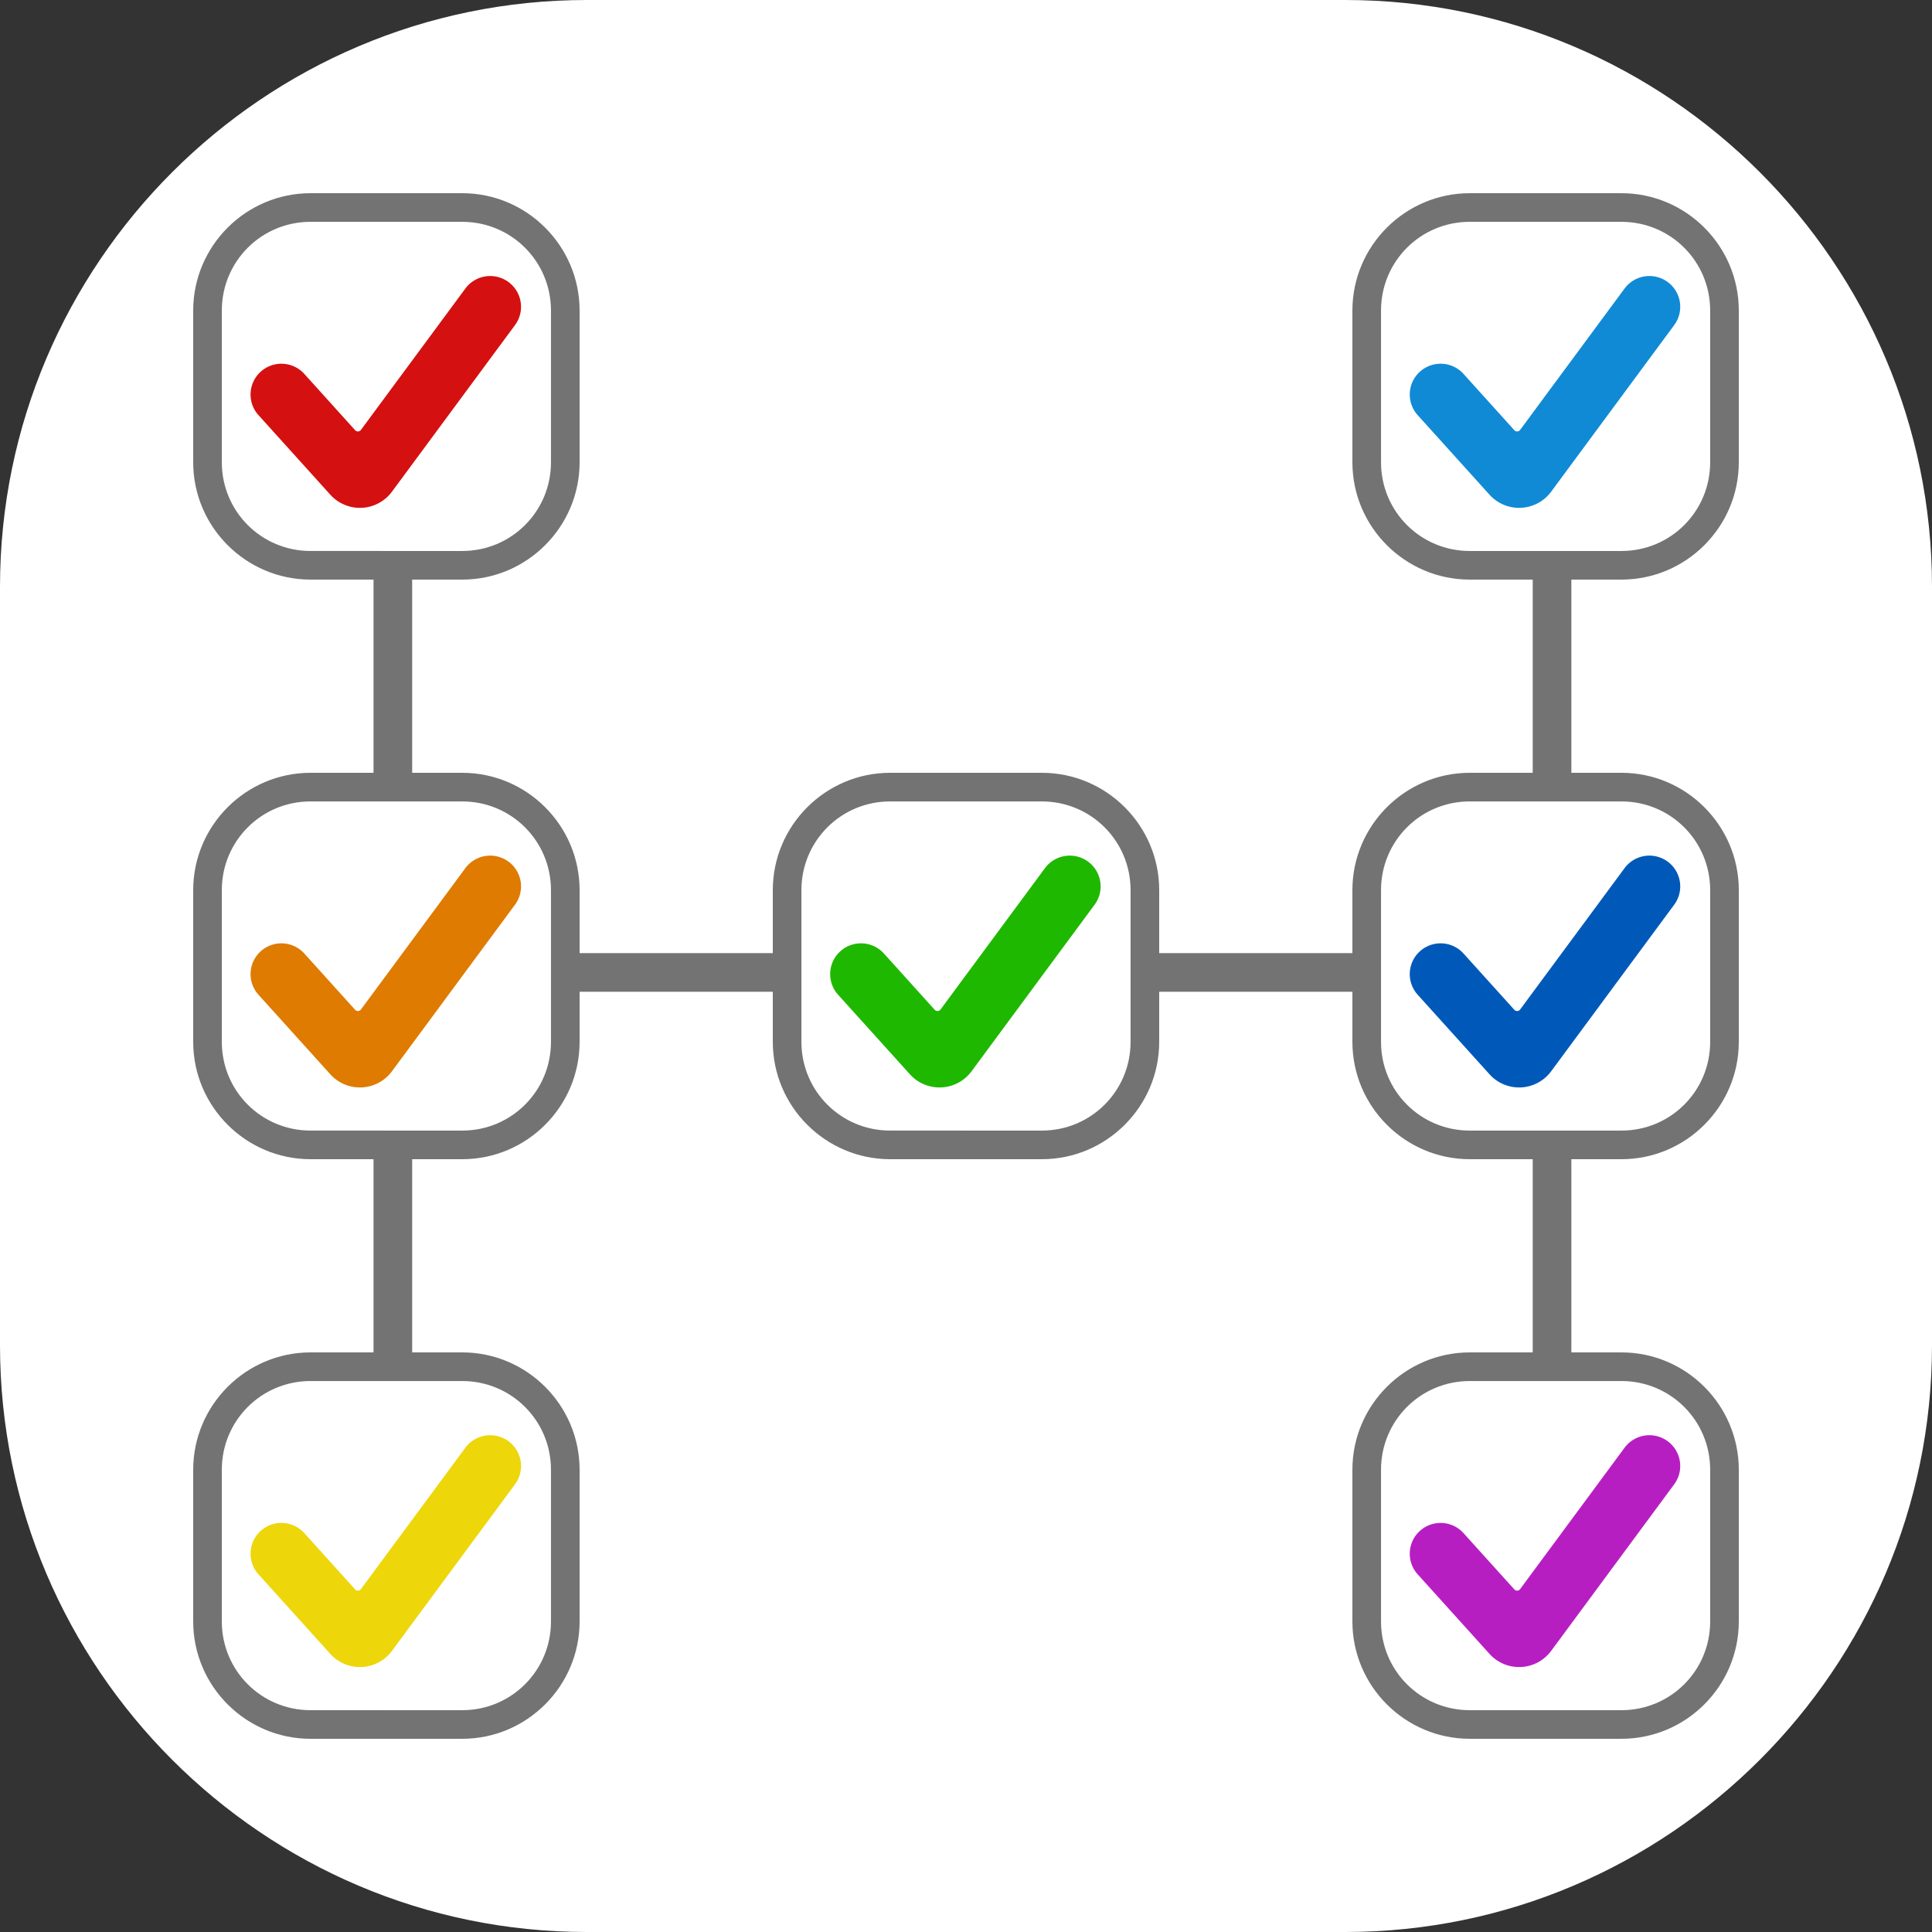 <?xml version="1.0" encoding="UTF-8" standalone="no"?>
<svg
   xmlns:dc="http://purl.org/dc/elements/1.1/"
   xmlns:cc="http://creativecommons.org/ns#"
   xmlns:rdf="http://www.w3.org/1999/02/22-rdf-syntax-ns#"
   xmlns:svg="http://www.w3.org/2000/svg"
   xmlns="http://www.w3.org/2000/svg"
   xmlns:sodipodi="http://sodipodi.sourceforge.net/DTD/sodipodi-0.dtd"
   xmlns:inkscape="http://www.inkscape.org/namespaces/inkscape"
   width="150"
   height="150"
   version="1.1"
   id="svg4"
   sodipodi:docname="logo-ungrouped.svg"
   inkscape:version="1.0.1 (1.0.1+r73)">
  <rect width="100%" height="100%" fill="#333333" stroke="none"/>
  <defs
     id="defs8">
    <inkscape:path-effect
       effect="fillet_chamfer"
       id="path-effect873"
       is_visible="true"
       lpeversion="1"
       satellites_param="F,0,0,1,0,8,0,1 @ F,0,0,1,0,8,0,1 @ F,0,0,1,0,8,0,1 @ F,0,0,1,0,8,0,1"
       unit="px"
       method="auto"
       mode="F"
       radius="8"
       chamfer_steps="1"
       flexible="false"
       use_knot_distance="true"
       apply_no_radius="true"
       apply_with_radius="true"
       only_selected="false"
       hide_knots="false" />
    <inkscape:path-effect
       effect="fillet_chamfer"
       id="path-effect1814"
       is_visible="true"
       lpeversion="1"
       satellites_param="F,0,0,1,0,8,0,1 @ F,0,0,1,0,8,0,1 @ F,0,0,1,0,8,0,1 @ F,0,0,1,0,8,0,1"
       unit="px"
       method="auto"
       mode="F"
       radius="8"
       chamfer_steps="1"
       flexible="false"
       use_knot_distance="true"
       apply_no_radius="true"
       apply_with_radius="true"
       only_selected="false"
       hide_knots="false" />
    <inkscape:path-effect
       effect="fillet_chamfer"
       id="path-effect893"
       is_visible="true"
       lpeversion="1"
       satellites_param="F,0,0,1,0,8,0,1 @ F,0,0,1,0,8,0,1 @ F,0,0,1,0,8,0,1 @ F,0,0,1,0,8,0,1"
       unit="px"
       method="auto"
       mode="F"
       radius="8"
       chamfer_steps="1"
       flexible="false"
       use_knot_distance="true"
       apply_no_radius="true"
       apply_with_radius="true"
       only_selected="false"
       hide_knots="false" />
    <inkscape:path-effect
       effect="fillet_chamfer"
       id="path-effect874"
       is_visible="true"
       lpeversion="1"
       satellites_param="F,0,0,1,0,8,0,1 @ F,0,0,1,0,8,0,1 @ F,0,0,1,0,8,0,1 @ F,0,0,1,0,8,0,1"
       unit="px"
       method="auto"
       mode="F"
       radius="8"
       chamfer_steps="1"
       flexible="false"
       use_knot_distance="true"
       apply_no_radius="true"
       apply_with_radius="true"
       only_selected="false"
       hide_knots="false" />
    <inkscape:path-effect
       effect="fillet_chamfer"
       id="path-effect855"
       is_visible="true"
       lpeversion="1"
       satellites_param="F,0,0,1,0,8,0,1 @ F,0,0,1,0,8,0,1 @ F,0,0,1,0,8,0,1 @ F,0,0,1,0,8,0,1"
       unit="px"
       method="auto"
       mode="F"
       radius="8"
       chamfer_steps="1"
       flexible="false"
       use_knot_distance="true"
       apply_no_radius="true"
       apply_with_radius="true"
       only_selected="false"
       hide_knots="false" />
    <inkscape:path-effect
       effect="fillet_chamfer"
       id="path-effect836"
       is_visible="true"
       lpeversion="1"
       satellites_param="F,0,0,1,0,8,0,1 @ F,0,0,1,0,8,0,1 @ F,0,0,1,0,8,0,1 @ F,0,0,1,0,8,0,1"
       unit="px"
       method="auto"
       mode="F"
       radius="8"
       chamfer_steps="1"
       flexible="false"
       use_knot_distance="true"
       apply_no_radius="true"
       apply_with_radius="true"
       only_selected="false"
       hide_knots="false" />
    <inkscape:path-effect
       effect="fillet_chamfer"
       id="path-effect832"
       is_visible="true"
       lpeversion="1"
       satellites_param="IC,0,0,1,0,5,0,1 @ IC,0,0,1,0,5,0,1 @ IC,0,0,1,0,5,0,1 @ IC,0,0,1,0,5,0,1 @ IC,0,0,1,0,5,0,1 | IC,0,0,1,0,5,0,1 @ IC,0,0,1,0,5,0,1 @ IC,0,0,1,0,5,0,1 @ IC,0,0,1,0,5,0,1"
       unit="px"
       method="auto"
       mode="IC"
       radius="5"
       chamfer_steps="1"
       flexible="false"
       use_knot_distance="true"
       apply_no_radius="true"
       apply_with_radius="true"
       only_selected="false"
       hide_knots="false" />
    <inkscape:path-effect
       effect="bend_path"
       id="path-effect939"
       is_visible="true"
       bendpath="m -58.416,32.416 h 27"
       prop_scale="1"
       scale_y_rel="false"
       vertical="false"
       lpeversion="0"
       hide_knot="false" />
  </defs>
  <sodipodi:namedview
     pagecolor="#ffffff"
     bordercolor="#666666"
     borderopacity="1"
     objecttolerance="10"
     gridtolerance="10"
     guidetolerance="10"
     inkscape:pageopacity="0"
     inkscape:pageshadow="2"
     inkscape:window-width="1920"
     inkscape:window-height="998"
     id="namedview6"
     showgrid="false"
     inkscape:zoom="1.4571112"
     inkscape:cx="148.58727"
     inkscape:cy="83.76182"
     inkscape:window-x="0"
     inkscape:window-y="0"
     inkscape:window-maximized="1"
     inkscape:current-layer="svg4"
     inkscape:document-rotation="0"
     fit-margin-top="15"
     fit-margin-left="15"
     fit-margin-right="15"
     fit-margin-bottom="15" />
  <g
     id="g896">
    <path
       style="color:#000000;font-style:normal;font-variant:normal;font-weight:normal;font-stretch:normal;font-size:medium;line-height:normal;font-family:sans-serif;font-variant-ligatures:normal;font-variant-position:normal;font-variant-caps:normal;font-variant-numeric:normal;font-variant-alternates:normal;font-variant-east-asian:normal;font-feature-settings:normal;font-variation-settings:normal;text-indent:0;text-align:start;text-decoration:none;text-decoration-line:none;text-decoration-style:solid;text-decoration-color:#000000;letter-spacing:normal;word-spacing:normal;text-transform:none;writing-mode:lr-tb;direction:ltr;text-orientation:mixed;dominant-baseline:auto;baseline-shift:baseline;text-anchor:start;white-space:normal;shape-padding:0;shape-margin:0;inline-size:0;clip-rule:nonzero;display:inline;overflow:visible;visibility:visible;isolation:auto;mix-blend-mode:normal;color-interpolation:sRGB;color-interpolation-filters:linearRGB;solid-color:#000000;solid-opacity:1;vector-effect:none;fill:#ffffff;fill-opacity:1;fill-rule:nonzero;stroke:none;stroke-width:11.111;stroke-linecap:butt;stroke-linejoin:miter;stroke-miterlimit:4;stroke-dasharray:none;stroke-dashoffset:0;stroke-opacity:1;color-rendering:auto;image-rendering:auto;shape-rendering:auto;text-rendering:auto;enable-background:accumulate;stop-color:#000000"
       d="M 45.557,0 C 20.463,0 0,20.463 0,45.557 V 104.443 C 0,129.537 20.463,150 45.557,150 H 104.443 C 129.537,150 150,129.537 150,104.443 V 45.557 C 150,20.463 129.537,0 104.443,0 Z"
       id="path898-6-3-3" />
    <rect
       style="fill:#737373;fill-opacity:1;stroke:none;stroke-width:0.83;stroke-miterlimit:4;stroke-dasharray:none;stroke-opacity:1"
       id="rect942-0"
       width="17"
       height="3"
       x="44"
       y="74" />
    <rect
       style="fill:#737373;fill-opacity:1;stroke:none;stroke-width:0.83;stroke-miterlimit:4;stroke-dasharray:none;stroke-opacity:1"
       id="rect942-9-3"
       width="17"
       height="3"
       x="90"
       y="74" />
    <rect
       style="fill:#737373;fill-opacity:1;stroke:none;stroke-width:0.83;stroke-miterlimit:4;stroke-dasharray:none;stroke-opacity:1"
       id="rect942-9-3-1-8"
       width="3"
       height="17"
       x="29"
       y="90" />
    <rect
       style="fill:#737373;fill-opacity:1;stroke:none;stroke-width:0.83;stroke-miterlimit:4;stroke-dasharray:none;stroke-opacity:1"
       id="rect942-9-3-1-8-6"
       width="3"
       height="17"
       x="119"
       y="90" />
    <rect
       style="fill:#737373;fill-opacity:1;stroke:none;stroke-width:0.83;stroke-miterlimit:4;stroke-dasharray:none;stroke-opacity:1"
       id="rect942-9-3-1-8-6-7"
       width="3"
       height="17"
       x="119"
       y="44" />
    <rect
       style="fill:#737373;fill-opacity:1;stroke:none;stroke-width:0.83;stroke-miterlimit:4;stroke-dasharray:none;stroke-opacity:1"
       id="rect942-9-3-1-8-6-7-5"
       width="3"
       height="17"
       x="29"
       y="44" />
    <path
       inkscape:connector-curvature="0"
       d="m 30.433,38.172 a 3.094,3.094 0 0 1 -4.789,0.235 l -5.575,-6.175 a 2.389,2.389 0 0 1 0.176,-3.377 2.398,2.398 0 0 1 3.383,0.176 l 3.944,4.37 a 0.291,0.291 0 0 0 0.45,-0.023 l 8.108,-10.975 a 2.398,2.398 0 0 1 3.35,-0.506 2.388,2.388 0 0 1 0.505,3.343 z"
       id="path2-3-3-5"
       style="stroke-width:1;fill:#d51010;fill-opacity:1" />
    <path
       style="color:#000000;font-style:normal;font-variant:normal;font-weight:normal;font-stretch:normal;font-size:medium;line-height:normal;font-family:sans-serif;font-variant-ligatures:normal;font-variant-position:normal;font-variant-caps:normal;font-variant-numeric:normal;font-variant-alternates:normal;font-variant-east-asian:normal;font-feature-settings:normal;font-variation-settings:normal;text-indent:0;text-align:start;text-decoration:none;text-decoration-line:none;text-decoration-style:solid;text-decoration-color:#000000;letter-spacing:normal;word-spacing:normal;text-transform:none;writing-mode:lr-tb;direction:ltr;text-orientation:mixed;dominant-baseline:auto;baseline-shift:baseline;text-anchor:start;white-space:normal;shape-padding:0;shape-margin:0;inline-size:0;clip-rule:nonzero;display:inline;overflow:visible;visibility:visible;isolation:auto;mix-blend-mode:normal;color-interpolation:sRGB;color-interpolation-filters:linearRGB;solid-color:#000000;solid-opacity:1;vector-effect:none;fill:#737373;fill-opacity:1;fill-rule:nonzero;stroke:none;stroke-width:2.222;stroke-linecap:butt;stroke-linejoin:miter;stroke-miterlimit:4;stroke-dasharray:none;stroke-dashoffset:0;stroke-opacity:1;color-rendering:auto;image-rendering:auto;shape-rendering:auto;text-rendering:auto;enable-background:accumulate;stop-color:#000000"
       d="M 24.111,15 C 19.093,15 15,19.093 15,24.111 V 35.889 C 15,40.907 19.093,45 24.111,45 H 35.889 C 40.907,45 45,40.907 45,35.889 V 24.111 C 45,19.093 40.907,15 35.889,15 Z m 0,2.223 h 11.777 c 3.818,0 6.889,3.071 6.889,6.889 v 11.777 c 0,3.818 -3.071,6.889 -6.889,6.889 H 24.111 c -3.818,0 -6.889,-3.071 -6.889,-6.889 V 24.111 c 0,-3.818 3.071,-6.889 6.889,-6.889 z"
       id="path898-6-3" />
    <path
       inkscape:connector-curvature="0"
       d="m 120.433,38.172 a 3.094,3.094 0 0 1 -4.789,0.235 l -5.575,-6.175 a 2.389,2.389 0 0 1 0.176,-3.377 2.398,2.398 0 0 1 3.383,0.176 l 3.944,4.37 a 0.291,0.291 0 0 0 0.45,-0.023 l 8.108,-10.975 a 2.398,2.398 0 0 1 3.35,-0.506 2.388,2.388 0 0 1 0.505,3.343 z"
       id="path2-3-3-5-6"
       style="stroke-width:1;fill:#108ad5;fill-opacity:1" />
    <path
       style="color:#000000;font-style:normal;font-variant:normal;font-weight:normal;font-stretch:normal;font-size:medium;line-height:normal;font-family:sans-serif;font-variant-ligatures:normal;font-variant-position:normal;font-variant-caps:normal;font-variant-numeric:normal;font-variant-alternates:normal;font-variant-east-asian:normal;font-feature-settings:normal;font-variation-settings:normal;text-indent:0;text-align:start;text-decoration:none;text-decoration-line:none;text-decoration-style:solid;text-decoration-color:#000000;letter-spacing:normal;word-spacing:normal;text-transform:none;writing-mode:lr-tb;direction:ltr;text-orientation:mixed;dominant-baseline:auto;baseline-shift:baseline;text-anchor:start;white-space:normal;shape-padding:0;shape-margin:0;inline-size:0;clip-rule:nonzero;display:inline;overflow:visible;visibility:visible;isolation:auto;mix-blend-mode:normal;color-interpolation:sRGB;color-interpolation-filters:linearRGB;solid-color:#000000;solid-opacity:1;vector-effect:none;fill:#737373;fill-opacity:1;fill-rule:nonzero;stroke:none;stroke-width:2.222;stroke-linecap:butt;stroke-linejoin:miter;stroke-miterlimit:4;stroke-dasharray:none;stroke-dashoffset:0;stroke-opacity:1;color-rendering:auto;image-rendering:auto;shape-rendering:auto;text-rendering:auto;enable-background:accumulate;stop-color:#000000"
       d="M 114.111,15 C 109.093,15 105,19.093 105,24.111 V 35.889 C 105,40.907 109.093,45 114.111,45 h 11.777 C 130.907,45 135,40.907 135,35.889 V 24.111 C 135,19.093 130.907,15 125.889,15 Z m 0,2.223 h 11.777 c 3.818,0 6.889,3.071 6.889,6.889 v 11.777 c 0,3.818 -3.071,6.889 -6.889,6.889 h -11.777 c -3.818,0 -6.889,-3.071 -6.889,-6.889 V 24.111 c 0,-3.818 3.071,-6.889 6.889,-6.889 z"
       id="path898-6-3-2" />
    <path
       inkscape:connector-curvature="0"
       d="m 30.433,83.172 a 3.094,3.094 0 0 1 -4.789,0.235 l -5.575,-6.175 a 2.389,2.389 0 0 1 0.176,-3.377 2.398,2.398 0 0 1 3.383,0.176 l 3.944,4.37 a 0.291,0.291 0 0 0 0.45,-0.023 l 8.108,-10.975 a 2.398,2.398 0 0 1 3.35,-0.506 2.388,2.388 0 0 1 0.505,3.343 z"
       id="path2-3-3-5-6-1"
       style="stroke-width:1;fill:#de7b00;fill-opacity:1" />
    <path
       style="color:#000000;font-style:normal;font-variant:normal;font-weight:normal;font-stretch:normal;font-size:medium;line-height:normal;font-family:sans-serif;font-variant-ligatures:normal;font-variant-position:normal;font-variant-caps:normal;font-variant-numeric:normal;font-variant-alternates:normal;font-variant-east-asian:normal;font-feature-settings:normal;font-variation-settings:normal;text-indent:0;text-align:start;text-decoration:none;text-decoration-line:none;text-decoration-style:solid;text-decoration-color:#000000;letter-spacing:normal;word-spacing:normal;text-transform:none;writing-mode:lr-tb;direction:ltr;text-orientation:mixed;dominant-baseline:auto;baseline-shift:baseline;text-anchor:start;white-space:normal;shape-padding:0;shape-margin:0;inline-size:0;clip-rule:nonzero;display:inline;overflow:visible;visibility:visible;isolation:auto;mix-blend-mode:normal;color-interpolation:sRGB;color-interpolation-filters:linearRGB;solid-color:#000000;solid-opacity:1;vector-effect:none;fill:#737373;fill-opacity:1;fill-rule:nonzero;stroke:none;stroke-width:2.222;stroke-linecap:butt;stroke-linejoin:miter;stroke-miterlimit:4;stroke-dasharray:none;stroke-dashoffset:0;stroke-opacity:1;color-rendering:auto;image-rendering:auto;shape-rendering:auto;text-rendering:auto;enable-background:accumulate;stop-color:#000000"
       d="M 24.111,60 C 19.093,60 15,64.093 15,69.111 V 80.889 C 15,85.907 19.093,90 24.111,90 H 35.889 C 40.907,90 45,85.907 45,80.889 V 69.111 C 45,64.093 40.907,60 35.889,60 Z m 0,2.223 h 11.777 c 3.818,0 6.889,3.071 6.889,6.889 v 11.777 c 0,3.818 -3.071,6.889 -6.889,6.889 H 24.111 c -3.818,0 -6.889,-3.071 -6.889,-6.889 V 69.111 c 0,-3.818 3.071,-6.889 6.889,-6.889 z"
       id="path898-6-3-2-2" />
    <path
       inkscape:connector-curvature="0"
       d="m 30.433,128.172 a 3.094,3.094 0 0 1 -4.789,0.235 l -5.575,-6.175 a 2.389,2.389 0 0 1 0.176,-3.377 2.398,2.398 0 0 1 3.383,0.176 l 3.944,4.37 a 0.291,0.291 0 0 0 0.45,-0.023 l 8.108,-10.975 a 2.398,2.398 0 0 1 3.35,-0.506 2.388,2.388 0 0 1 0.505,3.343 z"
       id="path2-3-3-5-6-1-0-2"
       style="stroke-width:1;fill:#edd60a;fill-opacity:1" />
    <path
       style="color:#000000;font-style:normal;font-variant:normal;font-weight:normal;font-stretch:normal;font-size:medium;line-height:normal;font-family:sans-serif;font-variant-ligatures:normal;font-variant-position:normal;font-variant-caps:normal;font-variant-numeric:normal;font-variant-alternates:normal;font-variant-east-asian:normal;font-feature-settings:normal;font-variation-settings:normal;text-indent:0;text-align:start;text-decoration:none;text-decoration-line:none;text-decoration-style:solid;text-decoration-color:#000000;letter-spacing:normal;word-spacing:normal;text-transform:none;writing-mode:lr-tb;direction:ltr;text-orientation:mixed;dominant-baseline:auto;baseline-shift:baseline;text-anchor:start;white-space:normal;shape-padding:0;shape-margin:0;inline-size:0;clip-rule:nonzero;display:inline;overflow:visible;visibility:visible;isolation:auto;mix-blend-mode:normal;color-interpolation:sRGB;color-interpolation-filters:linearRGB;solid-color:#000000;solid-opacity:1;vector-effect:none;fill:#737373;fill-opacity:1;fill-rule:nonzero;stroke:none;stroke-width:2.222;stroke-linecap:butt;stroke-linejoin:miter;stroke-miterlimit:4;stroke-dasharray:none;stroke-dashoffset:0;stroke-opacity:1;color-rendering:auto;image-rendering:auto;shape-rendering:auto;text-rendering:auto;enable-background:accumulate;stop-color:#000000"
       d="M 24.111,105 C 19.093,105 15,109.093 15,114.111 v 11.777 C 15,130.907 19.093,135 24.111,135 H 35.889 C 40.907,135 45,130.907 45,125.889 V 114.111 C 45,109.093 40.907,105 35.889,105 Z m 0,2.223 h 11.777 c 3.818,0 6.889,3.071 6.889,6.889 v 11.777 c 0,3.818 -3.071,6.889 -6.889,6.889 H 24.111 c -3.818,0 -6.889,-3.071 -6.889,-6.889 v -11.777 c 0,-3.818 3.071,-6.889 6.889,-6.889 z"
       id="path898-6-3-2-2-9-6" />
    <path
       inkscape:connector-curvature="0"
       d="m 75.433,83.172 a 3.094,3.094 0 0 1 -4.789,0.235 l -5.575,-6.175 a 2.389,2.389 0 0 1 0.176,-3.377 2.398,2.398 0 0 1 3.383,0.176 l 3.944,4.37 a 0.291,0.291 0 0 0 0.45,-0.023 l 8.108,-10.975 a 2.398,2.398 0 0 1 3.35,-0.506 2.388,2.388 0 0 1 0.505,3.343 z"
       id="path2-3-3-5-6-1-0-2-8"
       style="stroke-width:1;fill:#1fb800;fill-opacity:1" />
    <path
       style="color:#000000;font-style:normal;font-variant:normal;font-weight:normal;font-stretch:normal;font-size:medium;line-height:normal;font-family:sans-serif;font-variant-ligatures:normal;font-variant-position:normal;font-variant-caps:normal;font-variant-numeric:normal;font-variant-alternates:normal;font-variant-east-asian:normal;font-feature-settings:normal;font-variation-settings:normal;text-indent:0;text-align:start;text-decoration:none;text-decoration-line:none;text-decoration-style:solid;text-decoration-color:#000000;letter-spacing:normal;word-spacing:normal;text-transform:none;writing-mode:lr-tb;direction:ltr;text-orientation:mixed;dominant-baseline:auto;baseline-shift:baseline;text-anchor:start;white-space:normal;shape-padding:0;shape-margin:0;inline-size:0;clip-rule:nonzero;display:inline;overflow:visible;visibility:visible;isolation:auto;mix-blend-mode:normal;color-interpolation:sRGB;color-interpolation-filters:linearRGB;solid-color:#000000;solid-opacity:1;vector-effect:none;fill:#737373;fill-opacity:1;fill-rule:nonzero;stroke:none;stroke-width:2.222;stroke-linecap:butt;stroke-linejoin:miter;stroke-miterlimit:4;stroke-dasharray:none;stroke-dashoffset:0;stroke-opacity:1;color-rendering:auto;image-rendering:auto;shape-rendering:auto;text-rendering:auto;enable-background:accumulate;stop-color:#000000"
       d="M 69.111,60 C 64.093,60 60,64.093 60,69.111 V 80.889 C 60,85.907 64.093,90 69.111,90 H 80.889 C 85.907,90 90,85.907 90,80.889 V 69.111 C 90,64.093 85.907,60 80.889,60 Z m 0,2.223 h 11.777 c 3.818,0 6.889,3.071 6.889,6.889 v 11.777 c 0,3.818 -3.071,6.889 -6.889,6.889 H 69.111 c -3.818,0 -6.889,-3.071 -6.889,-6.889 V 69.111 c 0,-3.818 3.071,-6.889 6.889,-6.889 z"
       id="path898-6-3-2-2-9-6-7" />
    <path
       inkscape:connector-curvature="0"
       d="m 120.433,83.172 a 3.094,3.094 0 0 1 -4.789,0.235 l -5.575,-6.175 a 2.389,2.389 0 0 1 0.176,-3.377 2.398,2.398 0 0 1 3.383,0.176 l 3.944,4.37 a 0.291,0.291 0 0 0 0.45,-0.023 l 8.108,-10.975 a 2.398,2.398 0 0 1 3.35,-0.506 2.388,2.388 0 0 1 0.505,3.343 z"
       id="path2-3-3-5-6-1-0-2-8-2"
       style="stroke-width:1;fill:#0059b8;fill-opacity:1" />
    <path
       style="color:#000000;font-style:normal;font-variant:normal;font-weight:normal;font-stretch:normal;font-size:medium;line-height:normal;font-family:sans-serif;font-variant-ligatures:normal;font-variant-position:normal;font-variant-caps:normal;font-variant-numeric:normal;font-variant-alternates:normal;font-variant-east-asian:normal;font-feature-settings:normal;font-variation-settings:normal;text-indent:0;text-align:start;text-decoration:none;text-decoration-line:none;text-decoration-style:solid;text-decoration-color:#000000;letter-spacing:normal;word-spacing:normal;text-transform:none;writing-mode:lr-tb;direction:ltr;text-orientation:mixed;dominant-baseline:auto;baseline-shift:baseline;text-anchor:start;white-space:normal;shape-padding:0;shape-margin:0;inline-size:0;clip-rule:nonzero;display:inline;overflow:visible;visibility:visible;isolation:auto;mix-blend-mode:normal;color-interpolation:sRGB;color-interpolation-filters:linearRGB;solid-color:#000000;solid-opacity:1;vector-effect:none;fill:#737373;fill-opacity:1;fill-rule:nonzero;stroke:none;stroke-width:2.222;stroke-linecap:butt;stroke-linejoin:miter;stroke-miterlimit:4;stroke-dasharray:none;stroke-dashoffset:0;stroke-opacity:1;color-rendering:auto;image-rendering:auto;shape-rendering:auto;text-rendering:auto;enable-background:accumulate;stop-color:#000000"
       d="M 114.111,60 C 109.093,60 105,64.093 105,69.111 V 80.889 C 105,85.907 109.093,90 114.111,90 h 11.777 C 130.907,90 135,85.907 135,80.889 V 69.111 C 135,64.093 130.907,60 125.889,60 Z m 0,2.223 h 11.777 c 3.818,0 6.889,3.071 6.889,6.889 v 11.777 c 0,3.818 -3.071,6.889 -6.889,6.889 h -11.777 c -3.818,0 -6.889,-3.071 -6.889,-6.889 V 69.111 c 0,-3.818 3.071,-6.889 6.889,-6.889 z"
       id="path898-6-3-2-2-9-6-7-0" />
    <path
       inkscape:connector-curvature="0"
       d="m 120.433,128.172 a 3.094,3.094 0 0 1 -4.789,0.235 l -5.575,-6.175 a 2.389,2.389 0 0 1 0.176,-3.377 2.398,2.398 0 0 1 3.383,0.176 l 3.944,4.37 a 0.291,0.291 0 0 0 0.45,-0.023 l 8.108,-10.975 a 2.398,2.398 0 0 1 3.35,-0.506 2.388,2.388 0 0 1 0.505,3.343 z"
       id="path2-3-3-5-6-1-0-3"
       style="stroke-width:1;fill:#b71ec2;fill-opacity:1" />
    <path
       style="color:#000000;font-style:normal;font-variant:normal;font-weight:normal;font-stretch:normal;font-size:medium;line-height:normal;font-family:sans-serif;font-variant-ligatures:normal;font-variant-position:normal;font-variant-caps:normal;font-variant-numeric:normal;font-variant-alternates:normal;font-variant-east-asian:normal;font-feature-settings:normal;font-variation-settings:normal;text-indent:0;text-align:start;text-decoration:none;text-decoration-line:none;text-decoration-style:solid;text-decoration-color:#000000;letter-spacing:normal;word-spacing:normal;text-transform:none;writing-mode:lr-tb;direction:ltr;text-orientation:mixed;dominant-baseline:auto;baseline-shift:baseline;text-anchor:start;white-space:normal;shape-padding:0;shape-margin:0;inline-size:0;clip-rule:nonzero;display:inline;overflow:visible;visibility:visible;isolation:auto;mix-blend-mode:normal;color-interpolation:sRGB;color-interpolation-filters:linearRGB;solid-color:#000000;solid-opacity:1;vector-effect:none;fill:#737373;fill-opacity:1;fill-rule:nonzero;stroke:none;stroke-width:2.222;stroke-linecap:butt;stroke-linejoin:miter;stroke-miterlimit:4;stroke-dasharray:none;stroke-dashoffset:0;stroke-opacity:1;color-rendering:auto;image-rendering:auto;shape-rendering:auto;text-rendering:auto;enable-background:accumulate;stop-color:#000000"
       d="M 114.111,105 C 109.093,105 105,109.093 105,114.111 v 11.777 c 0,5.019 4.093,9.111 9.111,9.111 h 11.777 C 130.907,135 135,130.907 135,125.889 V 114.111 C 135,109.093 130.907,105 125.889,105 Z m 0,2.223 h 11.777 c 3.818,0 6.889,3.071 6.889,6.889 v 11.777 c 0,3.818 -3.071,6.889 -6.889,6.889 h -11.777 c -3.818,0 -6.889,-3.071 -6.889,-6.889 v -11.777 c 0,-3.818 3.071,-6.889 6.889,-6.889 z"
       id="path898-6-3-2-2-9-7" />
  </g>
</svg>

